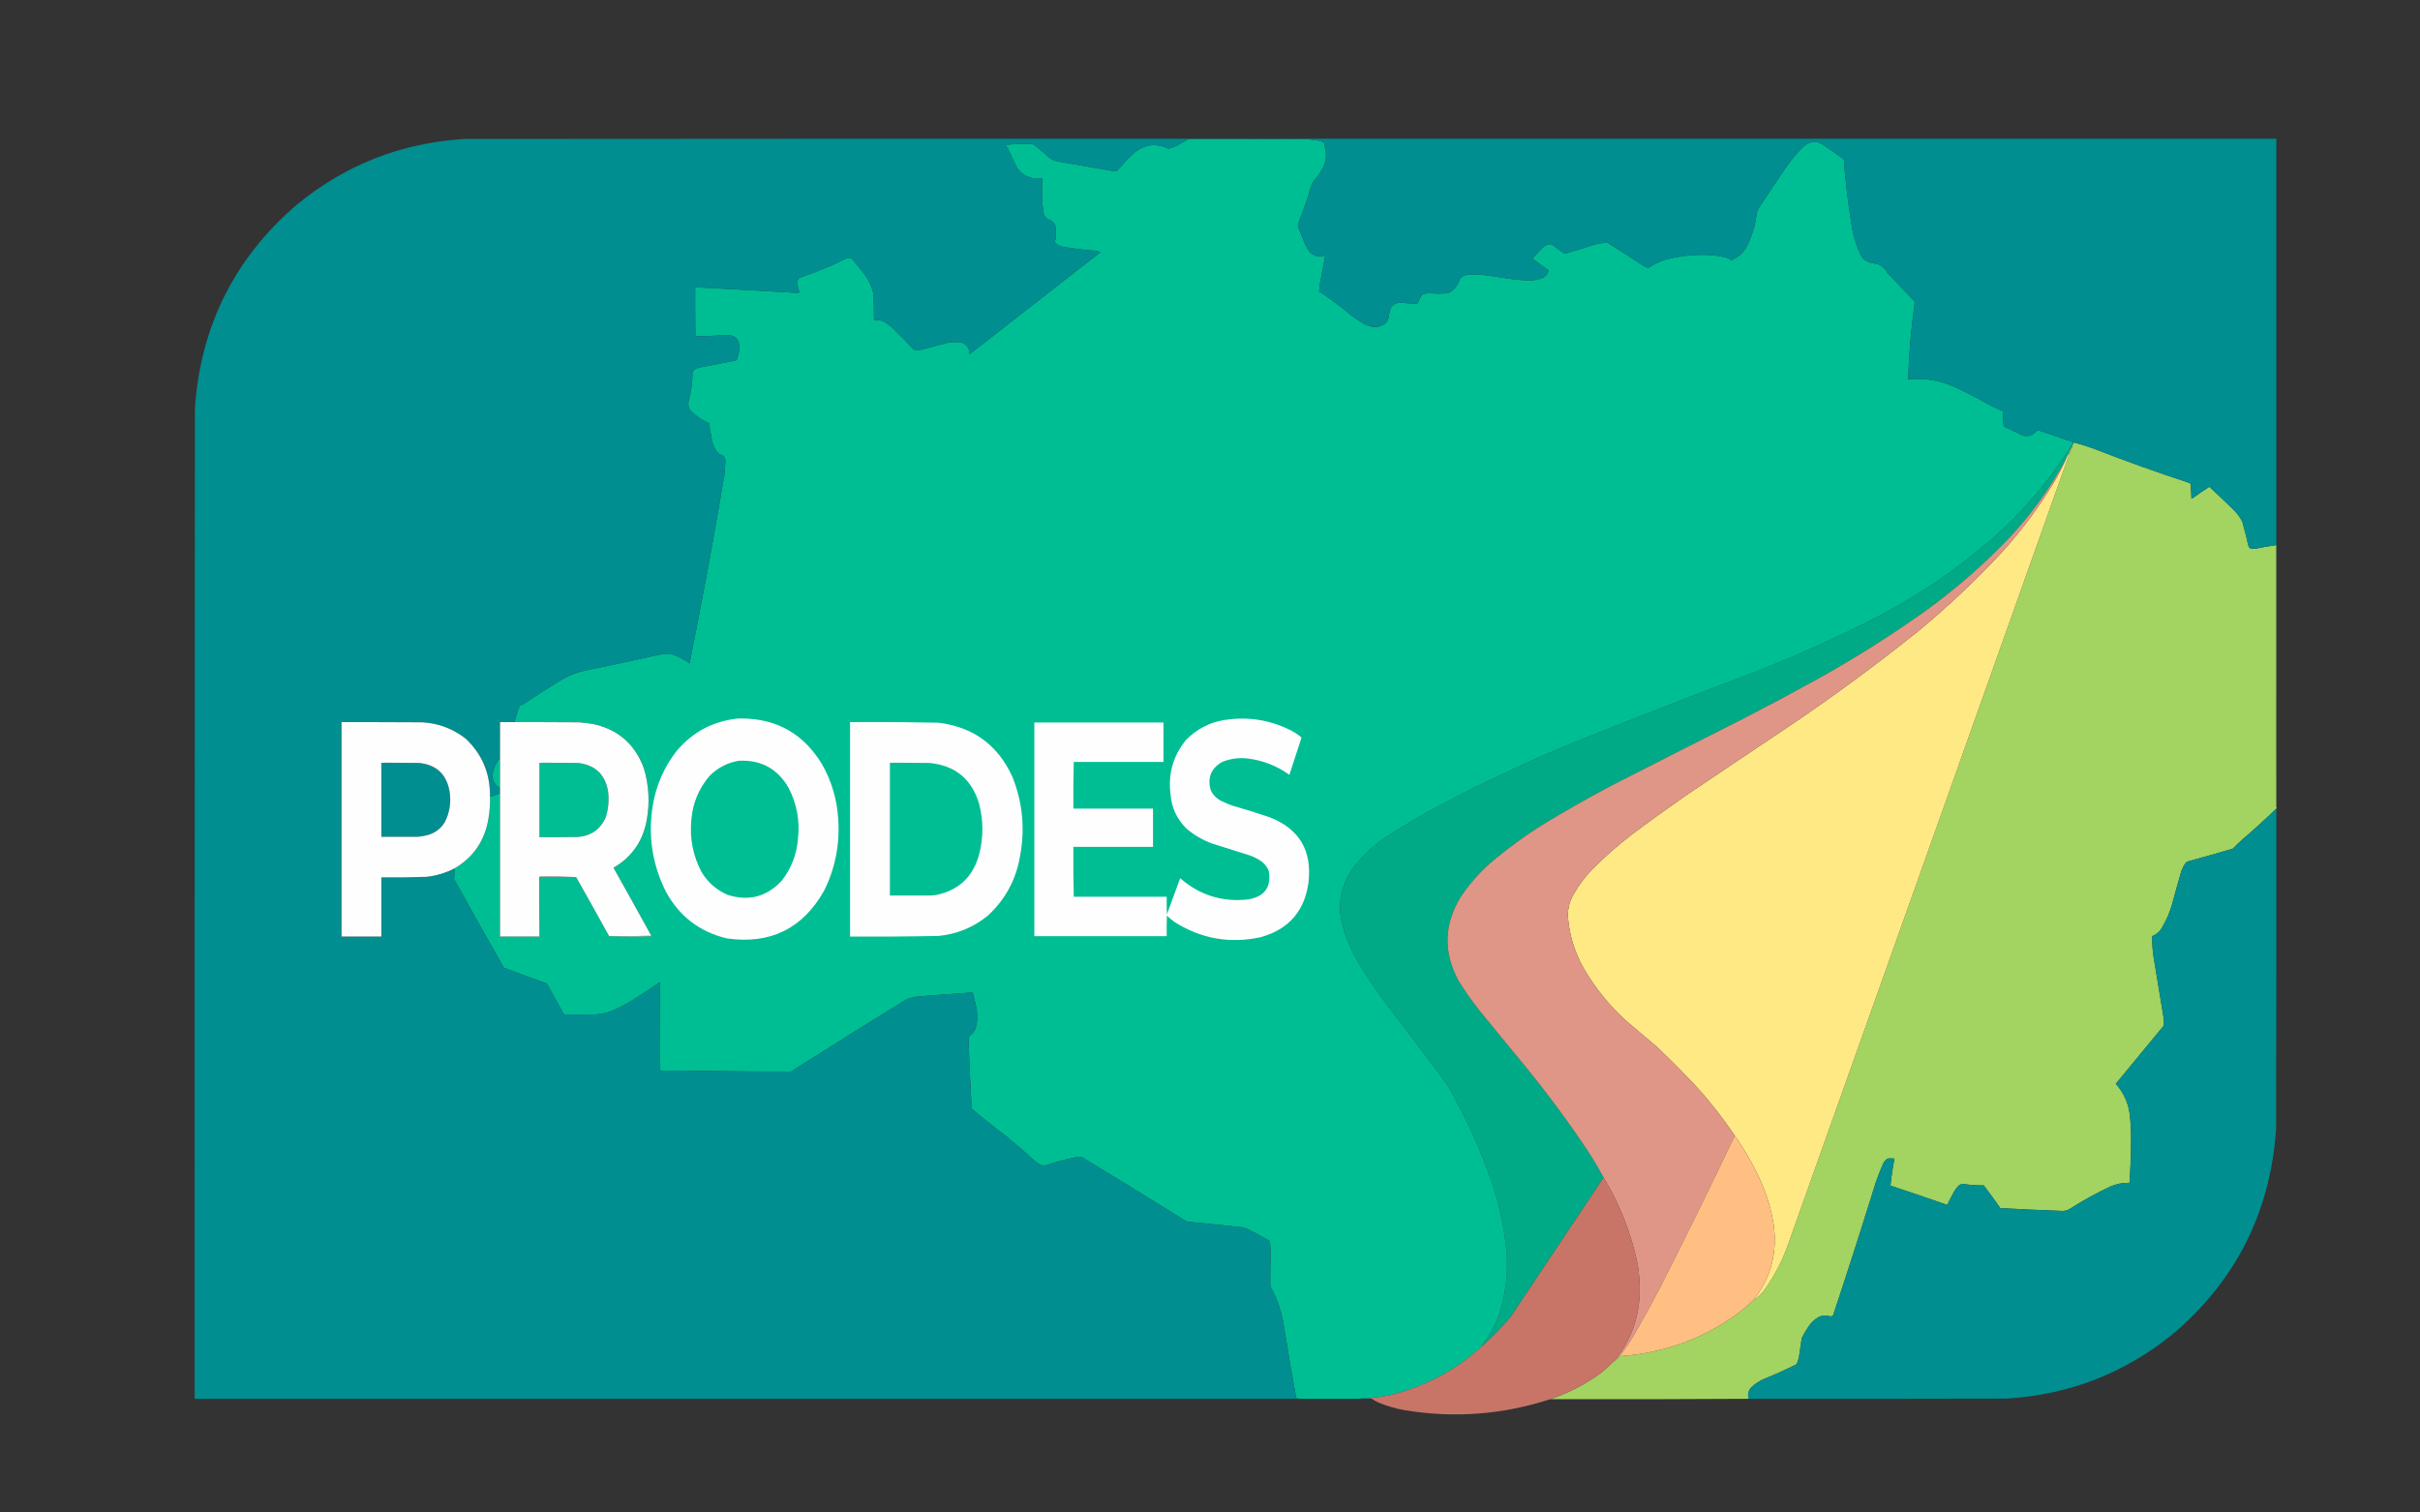 <svg xmlns="http://www.w3.org/2000/svg" id="svg16" version="1.1" viewBox="0 0 800 500"><rect x="0" y="0" width="800" height="500" fill="#333333" stroke="none"/><g id="g3828" style="clip-rule:evenodd;fill-rule:evenodd;image-rendering:optimizeQuality;shape-rendering:geometricPrecision;text-rendering:geometricPrecision" transform="translate(30.775 20.932) scale(.133)"><g id="g16" style="fill:#a3d361;fill-opacity:1"><path id="path14-6" d="M5420.5 1198.5h5c-.33 216.83 0 433.5 1 650 1.19 1.21 1.19 2.54 0 4-26.85 26.01-54.51 51.18-83 75.5-8.64 7.64-16.97 15.64-25 24-37.59 11.14-75.25 21.81-113 32-1.59 1.05-3.09 2.21-4.5 3.5-4.72 6.78-8.39 14.11-11 22-7.26 24.98-14.26 49.98-21 75-6.47 24.6-16.47 47.6-30 69-5.58 7.25-12.58 12.58-21 16-.33 16.4.67 32.73 3 49 8 48.65 16 97.31 24 146 1.71 8.94 2.37 17.94 2 27-39.64 48.48-79.48 96.81-119.5 145 21.25 23.9 33.09 51.9 35.5 84 1.95 19.45 2.78 38.95 2.5 58.5-.17 34.55-1.5 69.05-4 103.5-16.67-.33-32.67 2.83-48 9.5-33.89 15.94-66.56 33.94-98 54-6.31 4.49-13.31 6.66-21 6.5-51.36-1.92-102.69-4.26-154-7-13.3-19.1-26.97-37.93-41-56.5-17.11.1-34.11-1.07-51-3.5-4.02.01-7.69 1.17-11 3.5-4.44 4.38-8.27 9.21-11.5 14.5-6.1 11.21-11.94 22.54-17.5 34-46.89-16.41-93.89-32.41-141-48 2.14-22.52 5.48-44.85 10-67-5.31-.86-10.65-1.03-16-.5-5.87 2.91-10.04 7.41-12.5 13.5-9.38 21.13-17.38 42.79-24 65-32.33 103.99-65.66 207.65-100 311-2.04 2.47-4.71 3.47-8 3-10.23-3.43-20.06-2.59-29.5 2.5-10.5 6.5-19 15-25.5 25.5-5.51 8.34-10.51 17.01-15 26-2.44 15.65-4.77 31.31-7 47-1.2 6.27-3.2 12.27-6 18-25.55 13.02-51.71 24.85-78.5 35.5-13.46 5.48-25.3 13.31-35.5 23.5-5.48 6.76-7.48 14.43-6 23 .2 1.82 1.03 3.15 2.5 4-164.83 1-329.83 1.33-495 1 46.19-15.59 88.86-37.76 128-66.5 11.47-9.64 22.47-19.8 33-30.5.4 1.03 1.06 1.19 2 .5 3.54-3.37 6.87-6.87 10-10.5 110.37-7.39 209.7-43.89 298-109.5 12.13-9.63 23.8-19.8 35-30.5 9.52-5.68 17.69-13.01 24.5-22 26.06-35.44 46.39-74.11 61-116 233.47-655.26 466.63-1310.59 699.5-1966 2.58-5.055 4.58-10.388 6-16 .62-2.855 1.62-5.522 3-8-.08-1.752.75-2.752 2.5-3 15.68 4.226 31.18 9.059 46.5 14.5 79.15 30.902 159.15 59.57 240 86 1.76 1.01 2.93 2.51 3.5 4.5.53 11.34 1.03 22.67 1.5 34 1.05.15 2.05-.02 3-.5 13.57-9.91 27.4-19.41 41.5-28.5 21.28 19.61 42.28 39.61 63 60 7.56 8.12 13.9 17.12 19 27 5.46 19.52 10.46 39.19 15 59 .52 2.53 1.68 4.7 3.5 6.5 5.55 1.57 11.22 1.9 17 1 14.21-3.21 28.54-5.71 43-7.5z" style="opacity:1;fill:#a3d361;fill-opacity:1"/></g><g id="g20" style="fill:#00aa86;fill-opacity:1"><path id="path18" d="M4921.5 945.5c-1.38 2.478-2.38 5.145-3 8-3.45 5.235-6.12 10.902-8 17-2.84 4.349-5.17 9.016-7 14-39.24 72.12-87.08 138.12-143.5 198-63.48 65.85-131.98 125.35-205.5 178.5-87.53 62.47-178.53 119.81-273 172-58.16 32.14-116.83 63.47-176 94-110.49 55.74-220.82 111.74-331 168-56.31 29.81-111.64 61.15-166 94-48.19 29.85-93.86 63.19-137 100-27.81 24.86-51.97 52.69-72.5 83.5-41.52 68.25-43.19 137.58-5 208 16.11 26.11 33.78 51.11 53 75 36.09 44.52 72.43 88.85 109 133 57.66 70.33 111.66 143.33 162 219 12.95 20.23 25.11 40.89 36.5 62-77.3 115.49-154.47 231.16-231.5 347-21.95 25.59-45.45 49.59-70.5 72-.15-1.05.02-2.05.5-3 16.33-20.99 29.33-43.99 39-69 18.75-53.06 25.75-107.72 21-164-6.79-69.05-22.45-136.05-47-201-27.1-72.31-59.77-141.98-98-209-48.85-67.18-98.85-133.52-150-199-25.56-34.24-49.56-69.57-72-106-17.16-28.99-30.5-59.66-40-92-13.31-49.49-6.31-95.82 21-139 23.1-31.98 50.93-59.14 83.5-81.5 34.67-22.34 70-43.67 106-64 117.45-63.72 238.12-121.05 362-172 143.11-57.37 286.78-113.37 431-168 109.48-41.9 216.48-89.57 321-143 116.14-59.71 222.14-133.71 318-222 66.23-62.84 123.23-132.67 171-209.5.67-.333 1.33-.667 2-1z" style="opacity:1;fill:#00aa86;fill-opacity:1"/></g><g id="g24"><path id="path22" d="M4918.5 953.5c-1.42 5.612-3.42 10.945-6 16-.67.333-1.33.667-2 1 1.88-6.098 4.55-11.765 8-17z" style="opacity:1;fill:#d2ce85"/></g><g id="g28" style="fill:#ffe985;fill-opacity:1"><path id="path26" d="M4912.5 969.5c-232.87 655.41-466.03 1310.74-699.5 1966-14.61 41.89-34.94 80.56-61 116-6.81 8.99-14.98 16.32-24.5 22 43.02-55.38 59.52-118.05 49.5-188-6.02-37.07-16.69-72.74-32-107-17.97-39.98-39.47-77.64-64.5-113-31.87-47.34-67.37-92-106.5-134-27.83-29.17-56.33-57.67-85.5-85.5l-78-66c-42-38.28-77.17-81.78-105.5-130.5-23.08-40.91-36.25-84.74-39.5-131.5.14-16.72 3.97-32.55 11.5-47.5 13.58-24.92 30.24-47.58 50-68 30.72-30.73 63.22-59.23 97.5-85.5 42.77-32.11 86.11-63.44 130-94 88.16-59.58 176.49-118.91 265-178 108.09-73.09 213.09-150.42 315-232 75.22-61.88 146.05-128.71 212.5-200.5 49.46-55.12 93.12-114.45 131-178 9.31-16.28 17.81-32.95 25.5-50 1.83-4.984 4.16-9.651 7-14 .67-.333 1.33-.667 2-1z" style="opacity:1;fill:#ffe985;fill-opacity:1"/></g><g id="g32" style="fill:#e09686;fill-opacity:1"><path id="path30" d="M4903.5 984.5c-7.69 17.05-16.19 33.72-25.5 50-37.88 63.55-81.54 122.88-131 178-66.45 71.79-137.28 138.62-212.5 200.5-101.91 81.58-206.91 158.91-315 232-88.51 59.09-176.84 118.42-265 178-43.89 30.56-87.23 61.89-130 94-34.28 26.27-66.78 54.77-97.5 85.5-19.76 20.42-36.42 43.08-50 68-7.53 14.95-11.36 30.78-11.5 47.5 3.25 46.76 16.42 90.59 39.5 131.5 28.33 48.72 63.5 92.22 105.5 130.5l78 66c29.17 27.83 57.67 56.33 85.5 85.5 39.13 42 74.63 86.66 106.5 134-59.54 125.08-120.7 249.41-183.5 373-21.65 41.97-44.32 83.31-68 124-10.52 17.72-22.02 34.72-34.5 51-3.13 3.63-6.46 7.13-10 10.5-.94.69-1.6.53-2-.5 38.67-47.47 59.17-102.14 61.5-164 .82-25.16-.85-50.16-5-75-15.96-76.57-44.13-148.24-84.5-215-11.39-21.11-23.55-41.77-36.5-62-50.34-75.67-104.34-148.67-162-219-36.57-44.15-72.91-88.48-109-133-19.22-23.89-36.89-48.89-53-75-38.19-70.42-36.52-139.75 5-208 20.53-30.81 44.69-58.64 72.5-83.5 43.14-36.81 88.81-70.15 137-100 54.36-32.85 109.69-64.19 166-94 110.18-56.26 220.51-112.26 331-168 59.17-30.53 117.84-61.86 176-94 94.47-52.19 185.47-109.53 273-172 73.52-53.15 142.02-112.65 205.5-178.5 56.42-59.88 104.26-125.88 143.5-198z" style="opacity:1;fill:#e09686;fill-opacity:1"/></g><g id="g36"><path id="path34" d="M5420.5 1198.5c1.76-.96 3.76-1.29 6-1v651c-1-216.5-1.33-433.17-1-650h-5z" style="opacity:1;fill:#a8cd6b"/></g><g id="g230" style="fill:#00be93;fill-opacity:1"><g id="g12" style="fill:#00be93;fill-opacity:1"><path id="path10-3" d="M2722.5 188.5c99.67-.167 199.33 0 299 .5 8.02.836 16.02 1.836 24 3 5.05.958 9.71 2.791 14 5.5 2.24 2.047 2.57 4.38 1 7 4.97 15.317 5.14 30.65.5 46-6.08 14.494-14.41 27.494-25 39-3.51 5.01-6.51 10.343-9 16-7.2 27.262-16.2 53.929-27 80-2.44 6.333-4.28 12.833-5.5 19.5 5.69 14.544 11.52 29.044 17.5 43.5 2.91 6.824 6.58 13.158 11 19 10.78 12.144 23.95 15.478 39.5 10-4.17 24.042-8.67 48.042-13.5 72-.83 6.646-1.33 13.313-1.5 20 1.7-.16 3.37.006 5 .5 26.85 18.514 52.85 38.181 78 59 8.4 6.06 17.06 11.727 26 17 11.69 7.345 24.36 10.345 38 9 4.67-2 9.33-4 14-6 5.92-4.008 9.76-9.508 11.5-16.5 1.02-8.145 2.69-16.145 5-24 7.38-10.846 17.72-15.18 31-13 11.53.842 23.03 1.676 34.5 2.5.83-.833 1.67-1.667 2.5-2.5 2.14-5.416 4.47-10.749 7-16 1.51-2.21 3.34-4.043 5.5-5.5 5.34-1.844 10.84-2.677 16.5-2.5 13.16.984 26.32 1.15 39.5.5 3.78-.592 7.44-1.592 11-3 12.13-7.713 20.29-18.547 24.5-32.5 4.13-5.648 9.63-9.148 16.5-10.5 11.29-1.522 22.62-1.856 34-1 25.75 3.15 51.42 6.817 77 11 10.95 1.547 21.95 2.547 33 3 14.29 1.489 28.29.156 42-4 9.73-3.564 15.73-10.397 18-20.5-13.33-9.667-26.67-19.333-40-29 8.79-10.287 18.12-20.12 28-29.5 3-2.503 6.34-4.503 10-6 4.13-.854 8.13-.52 12 1 9.63 8.467 19.97 15.967 31 22.5 22.94-7.318 45.94-14.485 69-21.5 12.08-3.846 24.41-5.846 37-6 28.43 18.058 56.77 36.392 85 55 4.95 3.306 10.28 5.806 16 7.5 13.2-8.932 27.54-15.765 43-20.5 38.68-10.25 78.01-13.916 118-11 11.18 1.105 22.18 3.105 33 6 4.45 1.39 8.45 3.556 12 6.5 16.01-6.506 28.51-17.173 37.5-32 13.84-26.361 22.51-54.361 26-84 .72-4.216 2.05-8.216 4-12 23.17-35.678 46.84-71.011 71-106 12.39-17.897 26.56-34.397 42.5-49.5 14.59-12.508 30.26-13.841 47-4 17.69 12.055 35.02 24.388 52 37 4.16 54.784 10.66 109.284 19.5 163.5 3.92 26.17 11.59 51.17 23 75 4.93 8.554 12.1 14.387 21.5 17.5 7.74 1.346 15.41 3.012 23 5 9.83 4.5 17 11.667 21.5 21.5 22.7 23.03 45.03 46.364 67 70 .67 3.333.67 6.667 0 10-8.58 61.065-13.75 122.399-15.5 184 36.17-3.523 71.17 1.31 105 14.5 32 13.831 63 29.498 93 47 12.12 6.316 24.45 12.149 37 17.5.54 12.748 1.37 25.415 2.5 38 15.85 7.342 31.69 14.842 47.5 22.5 7.44 2.171 14.77 1.838 22-1 5.49-3.491 10.32-7.657 14.5-12.5 29.47 10.101 58.97 20.101 88.5 30-.96 1.575-1.62 3.242-2 5-47.77 76.83-104.77 146.66-171 209.5-95.86 88.29-201.86 162.29-318 222-104.52 53.43-211.52 101.1-321 143-144.22 54.63-287.89 110.63-431 168-123.88 50.95-244.55 108.28-362 172-36 20.33-71.33 41.66-106 64-32.57 22.36-60.4 49.52-83.5 81.5-27.31 43.18-34.31 89.51-21 139 9.5 32.34 22.84 63.01 40 92 22.44 36.43 46.44 71.76 72 106 51.15 65.48 101.15 131.82 150 199 38.23 67.02 70.9 136.69 98 209 24.55 64.95 40.21 131.95 47 201 4.75 56.28-2.25 110.94-21 164-9.67 25.01-22.67 48.01-39 69-.48.95-.65 1.95-.5 3-67.33 61.84-145.99 103.01-236 123.5-13.76 2.25-27.43 4.08-41 5.5-10.86.01-21.53.68-32 2h-146c-2.13-.81-4.46-1.31-7-1.5-11-58.73-21.17-117.89-30.5-177.5-5.16-35.81-16.49-69.47-34-101-.38-25.83-.21-51.67.5-77.5.13-11.57-.37-23.07-1.5-34.5-18.4-10.79-37.24-20.95-56.5-30.5-4.29-1.49-8.62-2.82-13-4-45.69-4.47-91.35-9.14-137-14-87.07-54.06-174.4-107.73-262-161-4.35-.24-8.68.1-13 1-25.47 4.95-50.47 11.62-75 20-4.76.81-9.42.48-14-1-4-2.67-8-5.33-12-8-24.41-22.41-49.41-44.08-75-65-28.47-21.32-56.3-43.49-83.5-66.5-3.91-59.61-6.57-119.28-8-179 10.35-7.02 17.02-16.68 20-29 1.92-13.66 1.92-27.33 0-41-2.98-13.41-6.15-26.74-9.5-40-43.35 2.83-86.68 6-130 9.5-11.64.88-22.97 3.21-34 7-96.34 59.5-192.34 119.5-288 180-96.01.11-192.01-.72-288-2.5-11 .17-22 .33-33 .5l-1.5 1.5c-1.87-2.31-2.87-4.97-3-8-.33-4.67-.67-9.33-1-14 .11-66.67.44-133.34 1-200-25.24 17.7-51.07 34.54-77.5 50.5-14.11 8.39-28.78 15.72-44 22-11.96 4.41-24.29 7.07-37 8-26.67.67-53.33.67-80 0-14.33-25.67-28.67-51.33-43-77-35.91-12.47-71.58-25.64-107-39.5-41.42-73.17-82.587-146.5-123.5-220 .405-9.01 1.239-18.01 2.5-27 45.245-27.09 72.745-66.76 82.5-119 3.907-21.15 5.407-42.49 4.5-64 .951 1.42 1.284 3.09 1 5 8.198-2.1 16.2-4.77 24-8v356h98c1-49.16 1.33-98.5 1-148h90c27.57 48.8 54.9 97.8 82 147 35.17 1.33 70.5 1.33 106 0-.12-.61-.46-.94-1-1-31.07-56.47-62.4-112.8-94-169 45.46-26.53 72.96-65.87 82.5-118 8.02-43.61 5.68-86.61-7-129-22.01-60.43-64.51-97.26-127.5-110.5-11.28-1.83-22.61-3.16-34-4-53.33-.5-106.67-.67-160-.5 3.03-11.77 6.53-23.44 10.5-35 1.12-2.75 2.62-5.25 4.5-7.5 3.71-.37 7.04-1.71 10-4 30.8-20.79 62.13-40.79 94-60 16.69-9.51 34.36-16.51 53-21 65.51-13.23 130.84-27.23 196-42 8.04-.72 16.04-.39 24 1 15.46 5.4 29.79 12.9 43 22.5 31.37-155.48 60.2-311.48 86.5-468 1.1-10.31 1.93-20.65 2.5-31 .62-5.801-.55-11.134-3.5-16-4.58-2.038-9.08-4.205-13.5-6.5-8.74-9.869-14.24-21.369-16.5-34.5-2.29-13.712-4.79-27.379-7.5-41-17.5-7.828-33-18.494-46.5-32-4.2-7.134-5.54-14.8-4-23 6.61-23.932 9.94-48.265 10-73 4.65-5.413 10.49-8.913 17.5-10.5 30.74-5.748 61.41-11.748 92-18 2.37-6.657 4.21-13.491 5.5-20.5 5.2-30.936-7.8-44.936-39-42-17.13 1.433-34.3 2.433-51.5 3-5.91-.01-11.74-.344-17.5-1-.5-40.332-.67-80.665-.5-121 83.68 4.334 167.35 9.001 251 14 2.67-.333 5.33-.667 8-1-2.5-7.984-4.16-16.151-5-24.5-.28-5.153 1.72-9.153 6-12 27.05-9.349 53.72-19.683 80-31 12.67-6 25.33-12 38-18 3.76-.738 7.43-.405 11 1 10.05 12.592 20.21 25.092 30.5 37.5 12.05 15.776 20.05 33.443 24 53 .33 20.333.67 40.667 1 61 .31.808.81 1.475 1.5 2 10.85-1.288 20.85 1.212 30 7.5 4.67 3.667 9.33 7.333 14 11 17.23 17.14 34.23 34.474 51 52 4.55 4.197 9.88 5.53 16 4 22.94-6.203 45.94-12.203 69-18 10.24-2.18 20.57-2.847 31-2 16.91 2.93 25.08 13.097 24.5 30.5 108.83-84.833 217.67-169.667 326.5-254.5-3.92-1.313-7.92-2.313-12-3-25.8-1.955-51.47-4.955-77-9-8.93-1.194-16.77-4.694-23.5-10.5-2.1-3.258-1.77-6.258 1-9 .67-9.333.67-18.667 0-28-1.57-11.57-8.07-18.736-19.5-21.5-6.18-4.203-10.02-10.036-11.5-17.5-3.65-27.9-4.49-55.9-2.5-84-8.03.022-16.03-.478-24-1.5-17.18-2.996-30.35-11.829-39.5-26.5-7.67-16-15.33-32-23-48-2.03-2.529-3.86-5.196-5.5-8 22.29-1.939 44.63-2.439 67-1.5 1.33.333 2.67.667 4 1l39 33c4.56 3.445 9.56 6.112 15 8 48.96 8.494 97.96 16.994 147 25.5 1.33-.167 2.67-.333 4-.5 9.24-8.565 17.74-17.732 25.5-27.5 6.2-6.532 12.7-12.699 19.5-18.5 26.01-21.198 54.17-24.365 84.5-9.5 6.99-2.106 13.82-4.606 20.5-7.5 9.57-5.756 19.24-11.256 29-16.5z" style="opacity:1;fill:#00be93;fill-opacity:1"/></g><g id="g212" style="fill:#00be93;fill-opacity:1"><g id="g64" style="fill:#00be93;fill-opacity:1"><path id="path62" d="M1011.5 1726.5v75c-12.445-6.87-18.779-17.54-19-32 2.27-16.2 8.6-30.53 19-43z" style="opacity:1;fill:#00be93;fill-opacity:1"/></g><g id="g76" style="fill:#00be93;fill-opacity:1"><path id="path74" d="M1109.5 1738.5c32-.17 64 0 96 .5 42.32 4.99 67.15 28.49 74.5 70.5 2.82 22.12.82 43.78-6 65-13.47 29.84-36.64 46-69.5 48.5-31.66.5-63.33.67-95 .5v-185z" style="opacity:1;fill:#00be93;fill-opacity:1"/></g></g></g><g id="g206" style="fill:#008e90;fill-opacity:1"><g id="g4" style="fill:#008e90;fill-opacity:1"><path id="path2-5" d="M2722.5 187.5v1c-9.76 5.244-19.43 10.744-29 16.5-6.68 2.894-13.51 5.394-20.5 7.5-30.33-14.865-58.49-11.698-84.5 9.5-6.8 5.801-13.3 11.968-19.5 18.5-7.76 9.768-16.26 18.935-25.5 27.5-1.33.167-2.67.333-4 .5-49.04-8.506-98.04-17.006-147-25.5-5.44-1.888-10.44-4.555-15-8l-39-33c-1.33-.333-2.67-.667-4-1-22.37-.939-44.71-.439-67 1.5 1.64 2.804 3.47 5.471 5.5 8 7.67 16 15.33 32 23 48 9.15 14.671 22.32 23.504 39.5 26.5 7.97 1.022 15.97 1.522 24 1.5-1.99 28.1-1.15 56.1 2.5 84 1.48 7.464 5.32 13.297 11.5 17.5 11.43 2.764 17.93 9.93 19.5 21.5.67 9.333.67 18.667 0 28-2.77 2.742-3.1 5.742-1 9 6.73 5.806 14.57 9.306 23.5 10.5 25.53 4.045 51.2 7.045 77 9 4.08.687 8.08 1.687 12 3-108.83 84.833-217.67 169.667-326.5 254.5.58-17.403-7.59-27.57-24.5-30.5-10.43-.847-20.76-.18-31 2-23.06 5.797-46.06 11.797-69 18-6.12 1.53-11.45.197-16-4-16.77-17.526-33.77-34.86-51-52-4.67-3.667-9.33-7.333-14-11-9.15-6.288-19.15-8.788-30-7.5-.69-.525-1.19-1.192-1.5-2-.33-20.333-.67-40.667-1-61-3.95-19.557-11.95-37.224-24-53-10.29-12.408-20.45-24.908-30.5-37.5-3.57-1.405-7.24-1.738-11-1-12.67 6-25.33 12-38 18-26.28 11.317-52.95 21.651-80 31-4.28 2.847-6.28 6.847-6 12 .84 8.349 2.5 16.516 5 24.5-2.67.333-5.33.667-8 1-83.65-4.999-167.32-9.666-251-14-.17 40.335 0 80.668.5 121 5.76.656 11.59.99 17.5 1 17.2-.567 34.37-1.567 51.5-3 31.2-2.936 44.2 11.064 39 42-1.29 7.009-3.13 13.843-5.5 20.5-30.59 6.252-61.26 12.252-92 18-7.01 1.587-12.85 5.087-17.5 10.5-.06 24.735-3.39 49.068-10 73-1.54 8.2-.2 15.866 4 23 13.5 13.506 29 24.172 46.5 32 2.71 13.621 5.21 27.288 7.5 41 2.26 13.131 7.76 24.631 16.5 34.5 4.42 2.295 8.92 4.462 13.5 6.5 2.95 4.866 4.12 10.199 3.5 16-.57 10.35-1.4 20.69-2.5 31-26.3 156.52-55.13 312.52-86.5 468-13.21-9.6-27.54-17.1-43-22.5-7.96-1.39-15.96-1.72-24-1-65.16 14.77-130.49 28.77-196 42-18.64 4.49-36.31 11.49-53 21-31.87 19.21-63.2 39.21-94 60-2.96 2.29-6.29 3.63-10 4-1.88 2.25-3.38 4.75-4.5 7.5-3.97 11.56-7.47 23.23-10.5 35h-36v89c-10.4 12.47-16.73 26.8-19 43 .221 14.46 6.555 25.13 19 32v13c-7.8 3.23-15.802 5.9-24 8 .284-1.91-.049-3.58-1-5-.538-54.83-20.538-101-60-138.5-31.544-24.86-67.544-38.52-108-41-66.999-.5-133.999-.67-201-.5v533h99v-147c37.686.41 75.353-.09 113-1.5 24.705-2.84 48.038-10.01 70-21.5-1.261 8.99-2.095 17.99-2.5 27 40.913 73.5 82.08 146.83 123.5 220 35.42 13.86 71.09 27.03 107 39.5 14.33 25.67 28.67 51.33 43 77 26.67.67 53.33.67 80 0 12.71-.93 25.04-3.59 37-8 15.22-6.28 29.89-13.61 44-22 26.43-15.96 52.26-32.8 77.5-50.5-.56 66.66-.89 133.33-1 200 .33 4.67.67 9.33 1 14 .13 3.03 1.13 5.69 3 8l1.5-1.5c11-.17 22-.33 33-.5 95.99 1.78 191.99 2.61 288 2.5 95.66-60.5 191.66-120.5 288-180 11.03-3.79 22.36-6.12 34-7 43.32-3.5 86.65-6.67 130-9.5 3.35 13.26 6.52 26.59 9.5 40 1.92 13.67 1.92 27.34 0 41-2.98 12.32-9.65 21.98-20 29 1.43 59.72 4.09 119.39 8 179 27.2 23.01 55.03 45.18 83.5 66.5 25.59 20.92 50.59 42.59 75 65 4 2.67 8 5.33 12 8 4.58 1.48 9.24 1.81 14 1 24.53-8.38 49.53-15.05 75-20 4.32-.9 8.65-1.24 13-1 87.6 53.27 174.93 106.94 262 161 45.65 4.86 91.31 9.53 137 14 4.38 1.18 8.71 2.51 13 4 19.26 9.55 38.1 19.71 56.5 30.5 1.13 11.43 1.63 22.93 1.5 34.5-.71 25.83-.88 51.67-.5 77.5 17.51 31.53 28.84 65.19 34 101 9.33 59.61 19.5 118.77 30.5 177.5 2.54.19 4.87.69 7 1.5h-2745c-.167-820.33 0-1640.67.5-2461 13.89-204.613 98.057-373.446 252.5-506.5 121.058-99.715 260.392-154.382 418-164 599.67-.5 1199.33-.667 1799-.5z" style="opacity:1;fill:#008e90;fill-opacity:1"/></g><g id="g8" style="fill:#008e90;fill-opacity:1"><path id="path6-8" d="M2722.5 188.5v-1h2704v1010c-2.24-.29-4.24.04-6 1-14.46 1.79-28.79 4.29-43 7.5-5.78.9-11.45.57-17-1-1.82-1.8-2.98-3.97-3.5-6.5-4.54-19.81-9.54-39.48-15-59-5.1-9.88-11.44-18.88-19-27-20.72-20.39-41.72-40.39-63-60-14.1 9.09-27.93 18.59-41.5 28.5-.95.48-1.95.65-3 .5-.47-11.33-.97-22.66-1.5-34-.57-1.99-1.74-3.49-3.5-4.5-80.85-26.43-160.85-55.098-240-86-15.32-5.441-30.82-10.274-46.5-14.5-1.75.248-2.58 1.248-2.5 3-.67.333-1.33.667-2 1 .38-1.758 1.04-3.425 2-5-29.53-9.899-59.03-19.899-88.5-30-4.18 4.843-9.01 9.009-14.5 12.5-7.23 2.838-14.56 3.171-22 1-15.81-7.658-31.65-15.158-47.5-22.5-1.13-12.585-1.96-25.252-2.5-38-12.55-5.351-24.88-11.184-37-17.5-30-17.502-61-33.169-93-47-33.83-13.19-68.83-18.023-105-14.5 1.75-61.601 6.92-122.935 15.5-184 .67-3.333.67-6.667 0-10-21.97-23.636-44.3-46.97-67-70-4.5-9.833-11.67-17-21.5-21.5-7.59-1.988-15.26-3.654-23-5-9.4-3.113-16.57-8.946-21.5-17.5-11.41-23.83-19.08-48.83-23-75-8.84-54.216-15.34-108.716-19.5-163.5-16.98-12.612-34.31-24.945-52-37-16.74-9.841-32.41-8.508-47 4-15.94 15.103-30.11 31.603-42.5 49.5-24.16 34.989-47.83 70.322-71 106-1.95 3.784-3.28 7.784-4 12-3.49 29.639-12.16 57.639-26 84-8.99 14.827-21.49 25.494-37.5 32-3.55-2.944-7.55-5.11-12-6.5-10.82-2.895-21.82-4.895-33-6-39.99-2.916-79.32.75-118 11-15.46 4.735-29.8 11.568-43 20.5-5.72-1.694-11.05-4.194-16-7.5-28.23-18.608-56.57-36.942-85-55-12.59.154-24.92 2.154-37 6-23.06 7.015-46.06 14.182-69 21.5-11.03-6.533-21.37-14.033-31-22.5-3.87-1.52-7.87-1.854-12-1-3.66 1.497-7 3.497-10 6-9.88 9.38-19.21 19.213-28 29.5 13.33 9.667 26.67 19.333 40 29-2.27 10.103-8.27 16.936-18 20.5-13.71 4.156-27.71 5.489-42 4-11.05-.453-22.05-1.453-33-3-25.58-4.183-51.25-7.85-77-11-11.38-.856-22.71-.522-34 1-6.87 1.352-12.37 4.852-16.5 10.5-4.21 13.953-12.37 24.787-24.5 32.5-3.56 1.408-7.22 2.408-11 3-13.18.65-26.34.484-39.5-.5-5.66-.177-11.16.656-16.5 2.5-2.16 1.457-3.99 3.29-5.5 5.5-2.53 5.251-4.86 10.584-7 16-.83.833-1.67 1.667-2.5 2.5-11.47-.824-22.97-1.658-34.5-2.5-13.28-2.18-23.62 2.154-31 13-2.31 7.855-3.98 15.855-5 24-1.74 6.992-5.58 12.492-11.5 16.5-4.67 2-9.33 4-14 6-13.64 1.345-26.31-1.655-38-9-8.94-5.273-17.6-10.94-26-17-25.15-20.819-51.15-40.486-78-59-1.63-.494-3.3-.66-5-.5.17-6.687.67-13.354 1.5-20 4.83-23.958 9.33-47.958 13.5-72-15.55 5.478-28.72 2.144-39.5-10-4.42-5.842-8.09-12.176-11-19-5.98-14.456-11.81-28.956-17.5-43.5 1.22-6.667 3.06-13.167 5.5-19.5 10.8-26.071 19.8-52.738 27-80 2.49-5.657 5.49-10.99 9-16 10.59-11.506 18.92-24.506 25-39 4.64-15.35 4.47-30.683-.5-46 1.57-2.62 1.24-4.953-1-7-4.29-2.709-8.95-4.542-14-5.5-7.98-1.164-15.98-2.164-24-3-99.67-.5-199.33-.667-299-.5z" style="opacity:1;fill:#008e90;fill-opacity:1"/></g><g id="g72" style="fill:#008e90;fill-opacity:1"><path id="path70" d="M716.5 1738.5c31.335-.17 62.668 0 94 .5 42.855 4.52 68.022 28.02 75.5 70.5 4.415 27.02.415 52.69-12 77-9.809 15.67-23.643 26.17-41.5 31.5-8.207 2.2-16.54 3.7-25 4.5h-91v-184z" style="opacity:1;fill:#008e90;fill-opacity:1"/></g><g id="g88" style="fill:#008e90;fill-opacity:1"><path id="path86" d="M5426.5 1852.5c.17 265.33 0 530.67-.5 796-14.23 207.63-100.4 378.13-258.5 511.5-119.87 96.76-257.2 149.76-412 159-213 .5-426 .67-639 .5-1.47-.85-2.3-2.18-2.5-4-1.48-8.57.52-16.24 6-23 10.2-10.19 22.04-18.02 35.5-23.5 26.79-10.65 52.95-22.48 78.5-35.5 2.8-5.73 4.8-11.73 6-18 2.23-15.69 4.56-31.35 7-47 4.49-8.99 9.49-17.66 15-26 6.5-10.5 15-19 25.5-25.5 9.44-5.09 19.27-5.93 29.5-2.5 3.29.47 5.96-.53 8-3 34.34-103.35 67.67-207.01 100-311 6.62-22.21 14.62-43.87 24-65 2.46-6.09 6.63-10.59 12.5-13.5 5.35-.53 10.69-.36 16 .5-4.52 22.15-7.86 44.48-10 67 47.11 15.59 94.11 31.59 141 48 5.56-11.46 11.4-22.79 17.5-34 3.23-5.29 7.06-10.12 11.5-14.5 3.31-2.33 6.98-3.49 11-3.5 16.89 2.43 33.89 3.6 51 3.5 14.03 18.57 27.7 37.4 41 56.5 51.31 2.74 102.64 5.08 154 7 7.69.16 14.69-2.01 21-6.5 31.44-20.06 64.11-38.06 98-54 15.33-6.67 31.33-9.83 48-9.5 2.5-34.45 3.83-68.95 4-103.5.28-19.55-.55-39.05-2.5-58.5-2.41-32.1-14.25-60.1-35.5-84 40.02-48.19 79.86-96.52 119.5-145 .37-9.06-.29-18.06-2-27-8-48.69-16-97.35-24-146-2.33-16.27-3.33-32.6-3-49 8.42-3.42 15.42-8.75 21-16 13.53-21.4 23.53-44.4 30-69 6.74-25.02 13.74-50.02 21-75 2.61-7.89 6.28-15.22 11-22 1.41-1.29 2.91-2.45 4.5-3.5 37.75-10.19 75.41-20.86 113-32 8.03-8.36 16.36-16.36 25-24 28.49-24.32 56.15-49.49 83-75.5z" style="opacity:.999;fill:#008e90;fill-opacity:1"/></g></g><g id="g108"><path id="path106" d="M1387.5 2168.5c.54.06.88.39 1 1-35.5 1.33-70.83 1.33-106 0 35.17.33 70.17 0 105-1z" style="opacity:1;fill:#dcf5f0"/></g><g id="g112" style="fill:#ffbf82;fill-opacity:1"><path id="path110" d="M4080.5 2665.5c25.03 35.36 46.53 73.02 64.5 113 15.31 34.26 25.98 69.93 32 107 10.02 69.95-6.48 132.62-49.5 188-11.2 10.7-22.87 20.87-35 30.5-88.3 65.61-187.63 102.11-298 109.5 12.48-16.28 23.98-33.28 34.5-51 23.68-40.69 46.35-82.03 68-124 62.8-123.59 123.96-247.92 183.5-373z" style="opacity:1;fill:#ffbf82;fill-opacity:1"/></g><g id="g116" style="fill:#c87568;fill-opacity:1"><path id="path114" d="M3754.5 2769.5c40.37 66.76 68.54 138.43 84.5 215 4.15 24.84 5.82 49.84 5 75-2.33 61.86-22.83 116.53-61.5 164-10.53 10.7-21.53 20.86-33 30.5-39.14 28.74-81.81 50.91-128 66.5-117.69 38.31-237.69 47.47-360 27.5-22.74-3.85-44.74-10.18-66-19-6.05-2.69-11.72-5.85-17-9.5-1-.67-2-1.33-3-2 13.57-1.42 27.24-3.25 41-5.5 90.01-20.49 168.67-61.66 236-123.5 25.05-22.41 48.55-46.41 70.5-72 77.03-115.84 154.2-231.51 231.5-347z" style="opacity:.998;fill:#c87568;fill-opacity:1"/></g><g id="g120"><path id="path118" d="M3175.5 3317.5c1 .67 2 1.33 3 2h-35c10.47-1.32 21.14-1.99 32-2z" style="opacity:1;fill:#29938f"/></g><g id="g196"><path id="path38" d="M1612.039 1628.426c-2.824-.014-5.671.01-8.539.074-61.61 6.22-112.45 32.89-152.5 80-31.66 40.34-51.66 86.01-60 137-11.86 74.14-1.2 144.81 32 212 32.99 61.64 83.49 100.81 151.5 117.5 108.16 15.67 188.99-23.83 242.5-118.5 27.82-56.44 39.49-116.1 35-179-3.03-48.09-16.37-93.09-40-135-45.754-75.601-112.407-113.626-199.961-114.074zm3.656 104.906c50.147.63 87.917 23.355 113.305 68.168 20.38 39.64 28.04 81.64 23 126-3.09 39.3-16.76 74.3-41 105-37.24 39.3-81.74 50.8-133.5 34.5-28.1-12.1-49.93-31.27-65.5-57.5-21.12-40.45-29.45-83.45-25-129 3.32-41.35 18.32-77.68 45-109 20.34-20.75 44.84-33.42 73.5-38 3.453-.154 6.852-.21 10.195-.168z" style="opacity:1;fill:#fefefe"/><g id="g44"><path id="path42" d="M2668.5 2169.5h-329v-531h321v98h-223c-1 38.5-1.33 77.16-1 116h198v95h-198c-.33 41.5 0 82.84 1 124h231c-.17 14.67 0 29.34.5 44 10.81-30.11 21.81-60.11 33-90 48.98 42.66 105.81 60.16 170.5 52.5 40.27-7.57 56.77-31.41 49.5-71.5-3.98-8.98-9.82-16.48-17.5-22.5-8.94-6.31-18.61-11.31-29-15-30.72-9.46-61.38-19.13-92-29-24.52-8.58-46.52-21.25-66-38-23.72-23.45-36.89-51.95-39.5-85.5-6.28-50.22 6.38-94.89 38-134 26.67-27.76 59.17-44.59 97.5-50.5 60.41-9.1 117.41.9 171 30 6.14 3.97 12.14 8.14 18 12.5.33.67.67 1.33 1 2-9.8 30.74-19.8 61.41-30 92-30.82-22.22-65.15-35.72-103-40.5-21.72-2.66-42.72.01-63 8-28.53 15.58-38.36 39.08-29.5 70.5 5.83 12.5 15 21.67 27.5 27.5 8.44 4.22 17.1 7.88 26 11 31.25 8.86 62.25 18.53 93 29 73.47 28.72 105.63 82.55 96.5 161.5-9.49 71.5-48.99 117-118.5 136.5-77 16.77-148.67 4.1-215-38-6.46-4.79-12.63-9.96-18.5-15.5-.5 17-.67 34-.5 51z" style="opacity:1;fill:#fefefe"/></g><path id="path54" d="M1936.51 1637.336c-18.336-.01-36.672.049-55.01.164v533c73.35.44 146.68-.06 220-1.5 46.31-4.67 87.31-21.67 123-51 43.07-39.95 69.57-89.11 79.5-147.5 12.78-67.61 6.45-133.27-19-197-35.96-78.92-97.12-123.76-183.5-134.5-54.983-1.095-109.982-1.649-164.99-1.664zm68.492 101.1c24.502-0 49.003.19 73.498.565 63.59 5.92 104.76 39.42 123.5 100.5 11.23 42.66 11.23 85.33 0 128-15.17 54.5-50.33 87.67-105.5 99.5-5.97.96-11.97 1.46-18 1.5h-98v-330c8.168-.043 16.335-.064 24.502-.064z" style="opacity:1;fill:#fefefe"/><path id="path50-0" d="M1087.5 1637.436c-13.334 0-26.668.022-40 .065h-36v533h98v-149c30.5-.33 60.84 0 91 1 27.57 48.8 54.9 97.8 82 147 35.17.33 70.17 0 105-1-31.07-56.47-62.4-112.8-94-169 45.46-26.53 72.96-65.87 82.5-118 8.02-43.61 5.68-86.61-7-129-22.01-60.43-64.51-97.26-127.5-110.5-11.28-1.83-22.61-3.16-34-4-39.998-.375-80-.565-120-.565zm46 101c24-0 48 .19 72 .565 42.32 4.99 67.15 28.49 74.5 70.5 2.82 22.12.82 43.78-6 65-13.47 29.84-36.64 46-69.5 48.5-31.66.5-63.33.67-95 .5v-185c8-.043 16-.064 24-.064z" style="clip-rule:evenodd;opacity:1;fill:#fefefe;fill-rule:evenodd;image-rendering:optimizeQuality;shape-rendering:geometricPrecision;text-rendering:geometricPrecision"/><path id="path46-5" d="M667.752 1637.438c-16.75 0-33.502.02-50.252.062v533h99v-147c37.686.41 75.353-.09 113-1.5 24.705-2.84 48.038-10.01 70-21.5 45.245-27.09 72.745-66.76 82.5-119 3.907-21.15 5.407-42.49 4.5-64-.538-54.83-20.538-101-60-138.5-31.544-24.86-67.544-38.52-108-41-50.249-.375-100.498-.563-150.748-.562zm72.25 101c23.501-.001 46.999.188 70.498.562 42.855 4.52 68.022 28.02 75.5 70.5 4.415 27.02.415 52.69-12 77-9.809 15.67-23.643 26.17-41.5 31.5-8.207 2.2-16.54 3.7-25 4.5h-91v-184c7.834-.043 15.668-.062 23.502-.062z" style="clip-rule:evenodd;opacity:1;fill:#fefefe;fill-rule:evenodd;image-rendering:optimizeQuality;shape-rendering:geometricPrecision;text-rendering:geometricPrecision"/></g></g></svg>